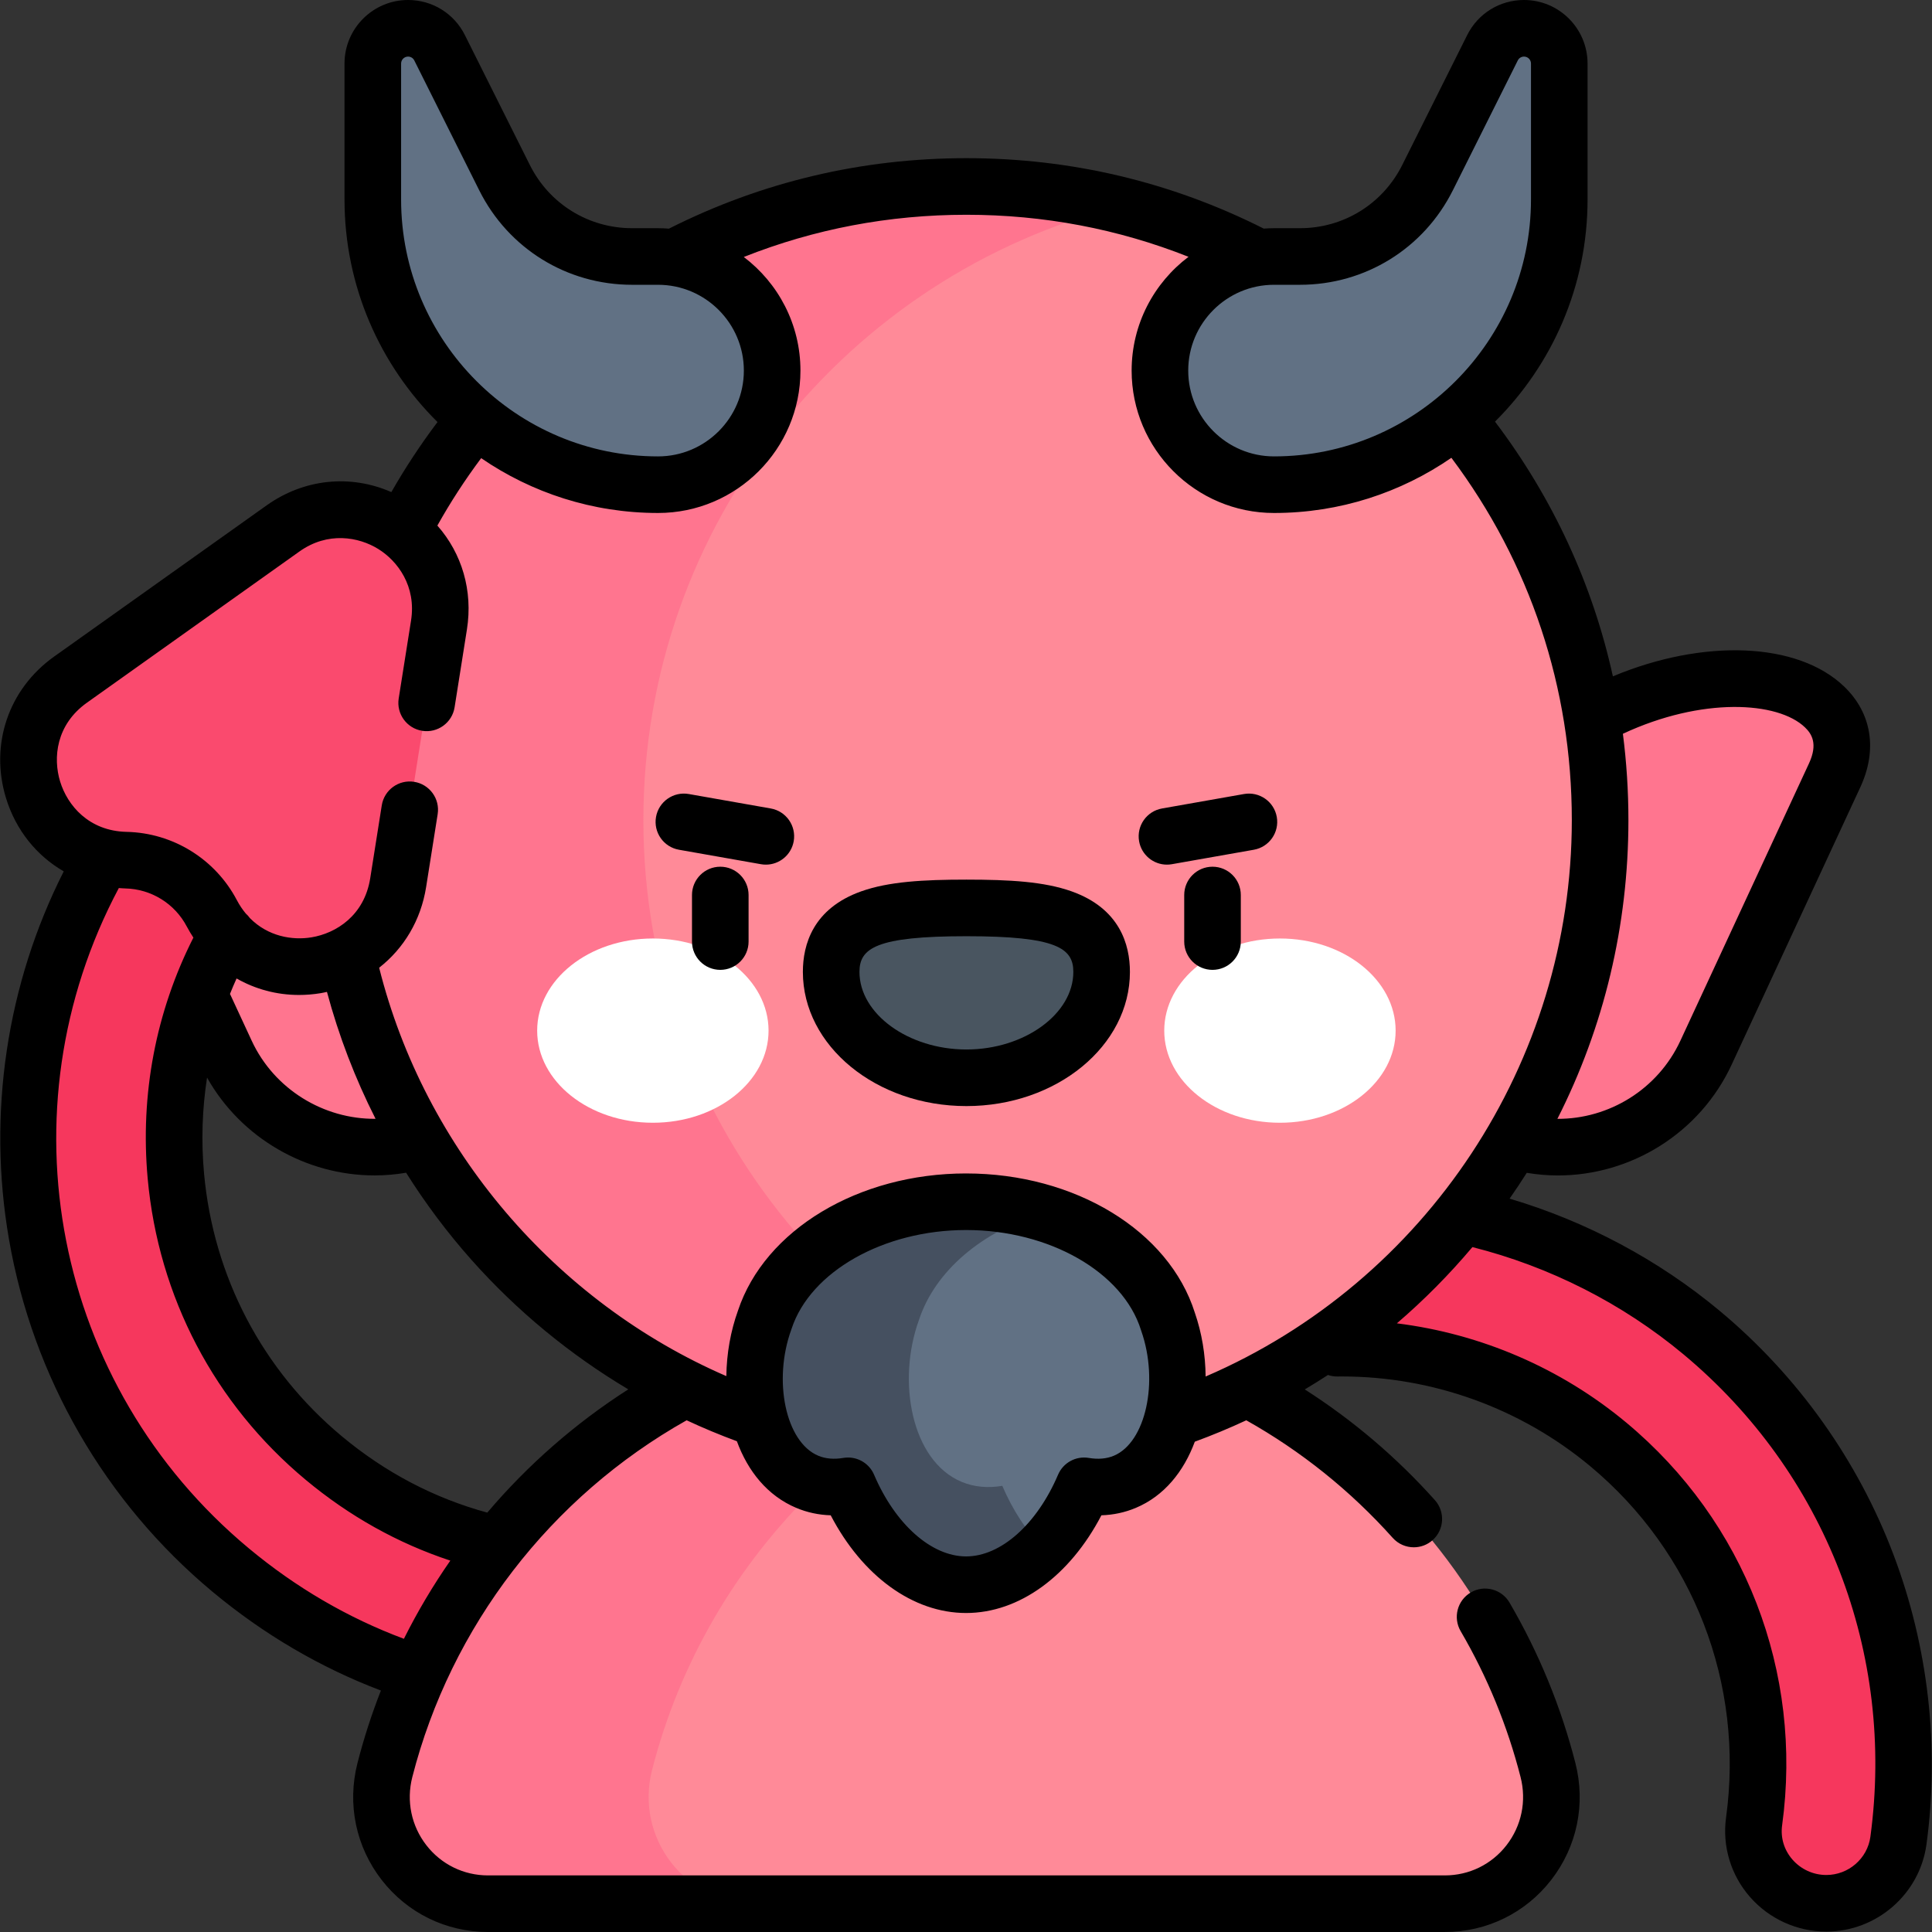 <svg id="Capa_1" enable-background="new 0 0 512.11 512.11" height="512" viewBox="0 0 512.11 512.11" width="512" xmlns="http://www.w3.org/2000/svg"><rect x="0" y="0" width="512.11" height="512.11" fill="#333333" stroke="none"/><g><g><g><path d="m451.014 353.207c-26.662-22.208-60.474-34.438-95.207-34.438-33.476 0-65.419 11.071-91.261 31.068 19.797 1.027 38.636 5.67 55.87 13.286 11.244-3.777 23.164-5.764 35.361-5.764 25.731 0 50.779 9.061 70.53 25.511 30.319 25.254 43.645 63.452 38.645 99.935-1.576 11.502 7.535 21.696 19.144 21.696 9.626 0 17.825-7.088 19.116-16.627 6.659-49.178-11.336-100.631-52.198-134.667z" fill="#f6375d"/></g><g><path d="m382.988 504.61c18.513 0 31.917-17.482 27.333-35.418-17.57-68.751-79.924-119.582-154.149-119.582s-136.579 50.831-154.149 119.582c-4.584 17.936 8.82 35.418 27.333 35.418z" fill="#ff8a98"/></g><g><path d="m138.345 242.655c10.586 21.397.63 47.355-21.026 57.399s-47.355.63-57.399-21.026c-10.044-21.657-18.258-39.367-34.089-73.501s71.82-45.129 112.514 37.128z" fill="#ff758f"/></g><g><path d="m373.786 242.655c-10.586 21.397-.63 47.355 21.026 57.399 21.657 10.044 47.355.63 57.399-21.026 10.044-21.657 18.258-39.367 34.089-73.501 15.832-34.134-71.82-45.129-112.514 37.128z" fill="#ff758f"/></g><g><path d="m131.904 409.366c-16.78-3.781-32.416-11.5-46.075-22.877-22.61-18.833-36.537-45.388-39.215-74.775-2.678-29.386 6.219-58.022 25.052-80.632 6.81-8.178 5.699-20.373-2.478-27.185-3.462-2.884-7.846-4.472-12.345-4.472-5.753 0-11.162 2.533-14.84 6.949-52.564 63.107-43.987 157.213 19.119 209.777 15.034 12.523 31.843 21.765 49.817 27.52 5.539-12.351 12.609-23.865 20.965-34.305z" fill="#f6375d"/></g><g><path d="m172.836 469.192c14.689-57.478 60.682-102.422 118.742-115.618-11.387-2.588-23.236-3.963-35.407-3.963-74.226 0-136.579 50.831-154.149 119.582-4.584 17.936 8.82 35.418 27.333 35.418h70.814c-18.513-.001-31.916-17.483-27.333-35.419z" fill="#ff758f"/></g><g><path d="m297.337 54.521c-133.037 0-169.152 81.399-169.152 162.885 0 81.485 47.892 162.884 169.152 162.884 72.863-18.362 126.8-84.321 126.8-162.884s-53.937-144.523-126.8-162.885z" fill="#ff8a98"/></g><g><path d="m170.537 217.405c0-78.564 53.938-144.522 126.8-162.884-13.176-3.321-26.969-5.092-41.176-5.092-92.771 0-167.976 75.206-167.976 167.977s75.205 167.976 167.976 167.976c14.207 0 28-1.772 41.176-5.092-72.862-18.363-126.8-84.322-126.8-162.885z" fill="#ff758f"/></g><g><g><g><ellipse cx="173.052" cy="273.184" fill="#fff" rx="30.666" ry="24.42"/></g><g><ellipse cx="339.27" cy="273.184" fill="#fff" rx="30.666" ry="24.42"/></g><g><path d="m292.006 257.618c0-15.502-16.048-16.958-35.845-16.958s-35.845 1.456-35.845 16.958 16.049 28.068 35.845 28.068c19.797.001 35.845-12.566 35.845-28.068z" fill="#495560"/></g><g><path d="m256.161 293.187c-23.901 0-43.345-15.956-43.345-35.568 0-7.237 2.687-16.817 15.491-21.361 7.245-2.571 16.375-3.098 27.854-3.098 11.48 0 20.61.527 27.855 3.098 12.803 4.543 15.49 14.124 15.49 21.361 0 19.611-19.444 35.568-43.345 35.568zm0-45.027c-23.961 0-28.345 3.185-28.345 9.458 0 11.149 12.98 20.568 28.345 20.568s28.345-9.419 28.345-20.568c0-6.273-4.384-9.458-28.345-9.458z"/></g><g><path d="m203.009 229.187c-.433 0-.871-.038-1.311-.115l-21.726-3.831c-4.08-.72-6.803-4.609-6.084-8.688.719-4.08 4.613-6.804 8.688-6.084l21.726 3.831c4.08.72 6.803 4.609 6.084 8.688-.641 3.638-3.806 6.199-7.377 6.199z"/></g><g><path d="m309.313 229.187c-3.571 0-6.735-2.56-7.377-6.199-.72-4.079 2.004-7.969 6.083-8.688l21.726-3.831c4.079-.718 7.97 2.004 8.688 6.084.72 4.079-2.004 7.969-6.083 8.688l-21.726 3.831c-.44.077-.879.115-1.311.115z"/></g></g><g><path d="m190.924 257.079c-4.142 0-7.5-3.358-7.5-7.5v-12.342c0-4.142 3.358-7.5 7.5-7.5s7.5 3.358 7.5 7.5v12.342c0 4.142-3.358 7.5-7.5 7.5z"/></g><g><path d="m321.398 257.079c-4.143 0-7.5-3.358-7.5-7.5v-12.342c0-4.142 3.357-7.5 7.5-7.5s7.5 3.358 7.5 7.5v12.342c0 4.142-3.358 7.5-7.5 7.5z"/></g></g><g><path d="m174.428 67.988h-6.879c-14.319 0-27.41-8.09-33.813-20.898l-17.212-34.424c-1.584-3.166-4.82-5.166-8.359-5.166-5.162 0-9.346 4.184-9.346 9.346v36.02c0 41.758 33.851 75.609 75.609 75.609 16.703 0 30.244-13.541 30.244-30.244 0-16.703-13.541-30.243-30.244-30.243z" fill="#617184"/></g><g><path d="m337.703 67.988h6.879c14.319 0 27.41-8.09 33.813-20.898l17.212-34.424c1.583-3.166 4.819-5.166 8.359-5.166 5.162 0 9.346 4.184 9.346 9.346v36.02c0 41.758-33.852 75.609-75.609 75.609-16.703 0-30.244-13.541-30.244-30.244 0-16.703 13.541-30.243 30.244-30.243z" fill="#617184"/></g><g><g><path d="m56.151 242.101c-4.458-8.489-13.172-13.888-22.758-14.102-25.372-.565-35.378-33.135-14.7-47.848l56.333-40.083c19.04-13.547 44.988 2.532 41.332 25.611l-10.817 68.287c-3.971 25.066-37.59 30.604-49.39 8.135z" fill="#fa4a6e"/></g></g><g><path d="m309.595 350.324c-5.683-18.215-27.488-31.782-53.523-31.782-25.806 0-47.455 13.331-53.368 31.305-5.922 16.302-2 37.369 11.282 42.936 3.389 1.42 7.072 1.694 10.801 1.061 6.301 14.744 17.957 26.211 31.292 26.211 13.334 0 24.98-11.466 31.273-26.21 3.728.631 7.408.357 10.795-1.062 13.154-5.513 17.124-26.226 11.448-42.459z" fill="#617184"/></g><g><path d="m265.677 393.845c-3.73.633-7.412.359-10.801-1.061-13.282-5.567-17.204-26.634-11.282-42.936 4.257-12.94 16.67-23.472 32.919-28.358-6.319-1.899-13.216-2.947-20.441-2.947-25.806 0-47.455 13.33-53.368 31.305-5.922 16.302-2 37.369 11.282 42.936 3.389 1.42 7.071 1.694 10.801 1.061 6.301 14.744 17.957 26.211 31.292 26.211 7.586 0 14.623-3.714 20.441-9.628-4.412-4.482-8.126-10.227-10.843-16.583z" fill="#455060"/></g></g><path d="m501.951 412.216c-9.477-25.126-25.431-47.524-46.138-64.772-16.246-13.532-35.327-23.692-55.667-29.727 1.572-2.251 3.092-4.529 4.55-6.838 2.756.459 5.514.697 8.25.697 19.37 0 37.631-11.2 46.068-29.393l34.089-73.501c4.598-9.913 3.051-19.633-4.244-26.667-12.331-11.889-37.319-12.773-61.336-2.737-5.358-24.359-15.894-47.217-31.245-67.516 15.143-15.062 24.533-35.901 24.533-58.896v-36.02c.002-9.289-7.555-16.846-16.844-16.846-6.423 0-12.196 3.568-15.067 9.312l-17.212 34.423c-5.166 10.333-15.553 16.752-27.105 16.752h-6.879c-.918 0-1.826.044-2.728.109-24.576-12.38-51.083-18.668-78.814-18.668-27.735 0-54.261 6.289-78.852 18.68-.952-.072-1.911-.121-2.881-.121h-6.879c-11.553 0-21.939-6.419-27.105-16.752l-17.213-34.422c-2.871-5.745-8.645-9.313-15.068-9.313-9.289 0-16.846 7.557-16.846 16.846v36.02c0 23.052 9.44 43.937 24.649 59.007-4.465 5.924-8.558 12.137-12.235 18.567-10.838-4.761-23.12-3.551-33.055 3.518l-56.333 40.082c-12.101 8.61-17.102 23.347-12.74 37.543 2.61 8.497 8.118 15.25 15.292 19.39-15.134 29.888-20.294 64.209-14.511 97.559 6.333 36.522 25.488 69.686 53.937 93.382 13.574 11.306 28.562 20.088 44.641 26.194-2.447 6.253-4.532 12.669-6.208 19.226-2.776 10.863-.436 22.157 6.42 30.985 6.806 8.764 17.077 13.791 28.18 13.791h253.632c11.103 0 21.374-5.027 28.181-13.791 6.855-8.828 9.195-20.122 6.419-30.984-3.81-14.907-9.685-29.218-17.463-42.536-2.089-3.577-6.684-4.784-10.259-2.693-3.577 2.089-4.783 6.682-2.694 10.259 7.075 12.113 12.419 25.128 15.883 38.684 1.621 6.342.26 12.928-3.733 18.07-3.943 5.079-9.897 7.991-16.333 7.991h-253.633c-6.436 0-12.389-2.913-16.333-7.991-3.994-5.143-5.354-11.729-3.734-18.071 10.21-39.949 36.665-74.306 72.716-94.574 4.356 2.037 8.802 3.883 13.317 5.552 2.908 7.93 8.111 14.466 15.766 17.674 2.875 1.205 5.921 1.858 9.105 1.957 8.403 16.104 21.807 25.898 35.887 25.898 14.077 0 27.474-9.793 35.871-25.898 3.181-.099 6.225-.753 9.097-1.957 7.564-3.17 12.738-9.666 15.658-17.552 4.644-1.707 9.195-3.6 13.645-5.673 14.57 8.19 27.626 18.665 38.814 31.166 1.481 1.655 3.532 2.498 5.592 2.498 1.78 0 3.567-.63 4.999-1.912 3.086-2.762 3.349-7.504.587-10.59-10.164-11.356-21.732-21.191-34.484-29.346 2.075-1.233 4.12-2.511 6.139-3.827.756.257 1.563.402 2.405.402h.09c.428-.005.856-.008 1.285-.008 23.98 0 47.323 8.443 65.729 23.774 27.415 22.835 40.878 57.66 36.015 93.155-1.036 7.561 1.263 15.213 6.307 20.996 5.11 5.858 12.498 9.218 20.269 9.218 13.35 0 24.763-9.939 26.549-23.12 3.493-25.809.487-52.319-8.695-76.665zm-23.503-219.404c1.764 1.701 3.477 4.324 1.049 9.559l-34.089 73.501c-5.966 12.863-18.902 20.757-32.593 20.698 12.369-24.391 18.823-51.329 18.823-79.166 0-7.732-.495-15.376-1.463-22.904 20.879-9.759 41.075-8.629 48.273-1.688zm-93.344-142.368 17.212-34.424c.315-.629.947-1.02 1.651-1.02 1.018 0 1.846.828 1.846 1.846v36.02c0 37.556-30.554 68.11-68.109 68.11-12.541 0-22.744-10.203-22.744-22.744s10.203-22.744 22.744-22.744h6.879c17.271 0 32.798-9.596 40.521-25.044zm-278.785 2.422v-36.02c0-1.018.828-1.846 1.846-1.846.704 0 1.336.391 1.651 1.021l17.212 34.423c7.724 15.448 23.25 25.044 40.521 25.044h6.879c12.541 0 22.744 10.203 22.744 22.744s-10.203 22.744-22.744 22.744c-37.556 0-68.109-30.555-68.109-68.11zm.723 381.563-.001-.044c-14.81-5.528-28.616-13.582-41.118-23.996-51.747-43.102-65.824-115.991-34.427-174.996.575.041 1.147.092 1.73.105 6.856.153 13.096 4.019 16.285 10.091.538 1.023 1.132 1.995 1.751 2.942-9.955 19.636-14.146 41.604-12.117 63.865 2.86 31.381 17.735 59.742 41.884 79.857 11.585 9.65 24.434 16.825 38.312 21.408l.047-.029c-4.606 6.616-8.734 13.567-12.346 20.797zm-27.792-170.695c1.894 0 3.817-.156 5.75-.475.564-.093 1.112-.222 1.664-.34 3.12 11.629 7.447 22.908 12.883 33.643-13.772.124-26.862-7.835-32.825-20.689l-5.65-12.184c-.035-.076-.078-.145-.115-.219.553-1.38 1.134-2.75 1.749-4.108 4.955 2.83 10.612 4.372 16.544 4.372zm49.913 137.212c-14.055-3.832-27.002-10.614-38.533-20.219-21.071-17.551-34.05-42.302-36.546-69.693-.781-8.571-.492-17.086.8-25.4 9.032 16.08 26.267 25.93 44.396 25.93 2.775 0 5.572-.238 8.363-.712 5.121 8.132 10.903 15.866 17.32 23.086 12.035 13.541 26.106 25.122 41.573 34.335-14.094 9.017-26.673 20.065-37.373 32.673zm166.085-15.08c-1.927.808-4.164 1.004-6.643.584-3.415-.58-6.789 1.26-8.15 4.45-5.616 13.154-15.184 21.654-24.375 21.654-9.198 0-18.773-8.501-24.396-21.658-1.194-2.795-3.932-4.553-6.893-4.553-.416 0-.836.035-1.257.106-2.483.42-4.72.224-6.649-.584-8.604-3.606-12.069-19.866-7.131-33.458.026-.072.051-.145.075-.217 4.984-15.151 24.432-26.148 46.243-26.148 22.071 0 41.569 11.151 46.362 26.515.025.082.053.162.081.242 4.707 13.46 1.176 29.529-7.267 33.067zm-39.176-74.824c-28.506 0-53.345 14.941-60.456 36.35-1.972 5.467-3.013 11.443-3.089 17.372-45.386-19.691-79.964-60.198-92.028-108.253 6.539-5.108 11.056-12.578 12.449-21.372l3.061-19.321c.648-4.091-2.143-7.933-6.234-8.581-4.089-.648-7.933 2.143-8.581 6.234l-3.061 19.321c-1.571 9.918-9.073 14.596-15.57 15.666-5.12.844-11.544-.251-16.325-5.1-.316-.438-.679-.846-1.093-1.213-.857-1.037-1.654-2.198-2.354-3.532-5.724-10.898-16.924-17.838-29.231-18.112-10.04-.224-15.683-7.029-17.617-13.324-1.934-6.294-1.084-15.094 7.098-20.916l56.333-40.083c7.534-5.36 15.725-3.858 20.878-.665s10.145 9.859 8.698 18.992l-3.268 20.629c-.648 4.091 2.143 7.933 6.234 8.581 4.09.648 7.933-2.143 8.581-6.234l3.268-20.629c1.625-10.255-1.313-20.144-7.833-27.539 3.459-6.196 7.352-12.175 11.609-17.873 13.356 9.16 29.503 14.534 46.886 14.534 20.812 0 37.744-16.932 37.744-37.744 0-12.286-5.903-23.216-15.019-30.113 18.708-7.427 38.494-11.19 59.008-11.19 20.473 0 40.211 3.75 58.877 11.143-9.151 6.894-15.079 17.847-15.079 30.16 0 20.812 16.932 37.744 37.744 37.744 17.44 0 33.634-5.411 47.015-14.626 20.895 27.871 31.919 60.972 31.919 96.056 0 64.199-38.635 122.309-97.066 147.464-.048-5.769-1.01-11.578-2.856-16.901-6.858-21.746-31.772-36.925-60.642-36.925zm239.707 175.825c-.782 5.777-5.805 10.133-11.684 10.133-3.437 0-6.704-1.486-8.965-4.078-2.227-2.553-3.203-5.785-2.749-9.099 5.57-40.654-9.859-80.548-41.276-106.716-17.363-14.462-38.561-23.562-60.841-26.334 7.177-6.153 13.87-12.907 20.023-20.21 20.484 5.167 39.759 14.942 55.926 28.407 37.637 31.349 56.166 79.161 49.566 127.897z"/></g></svg>